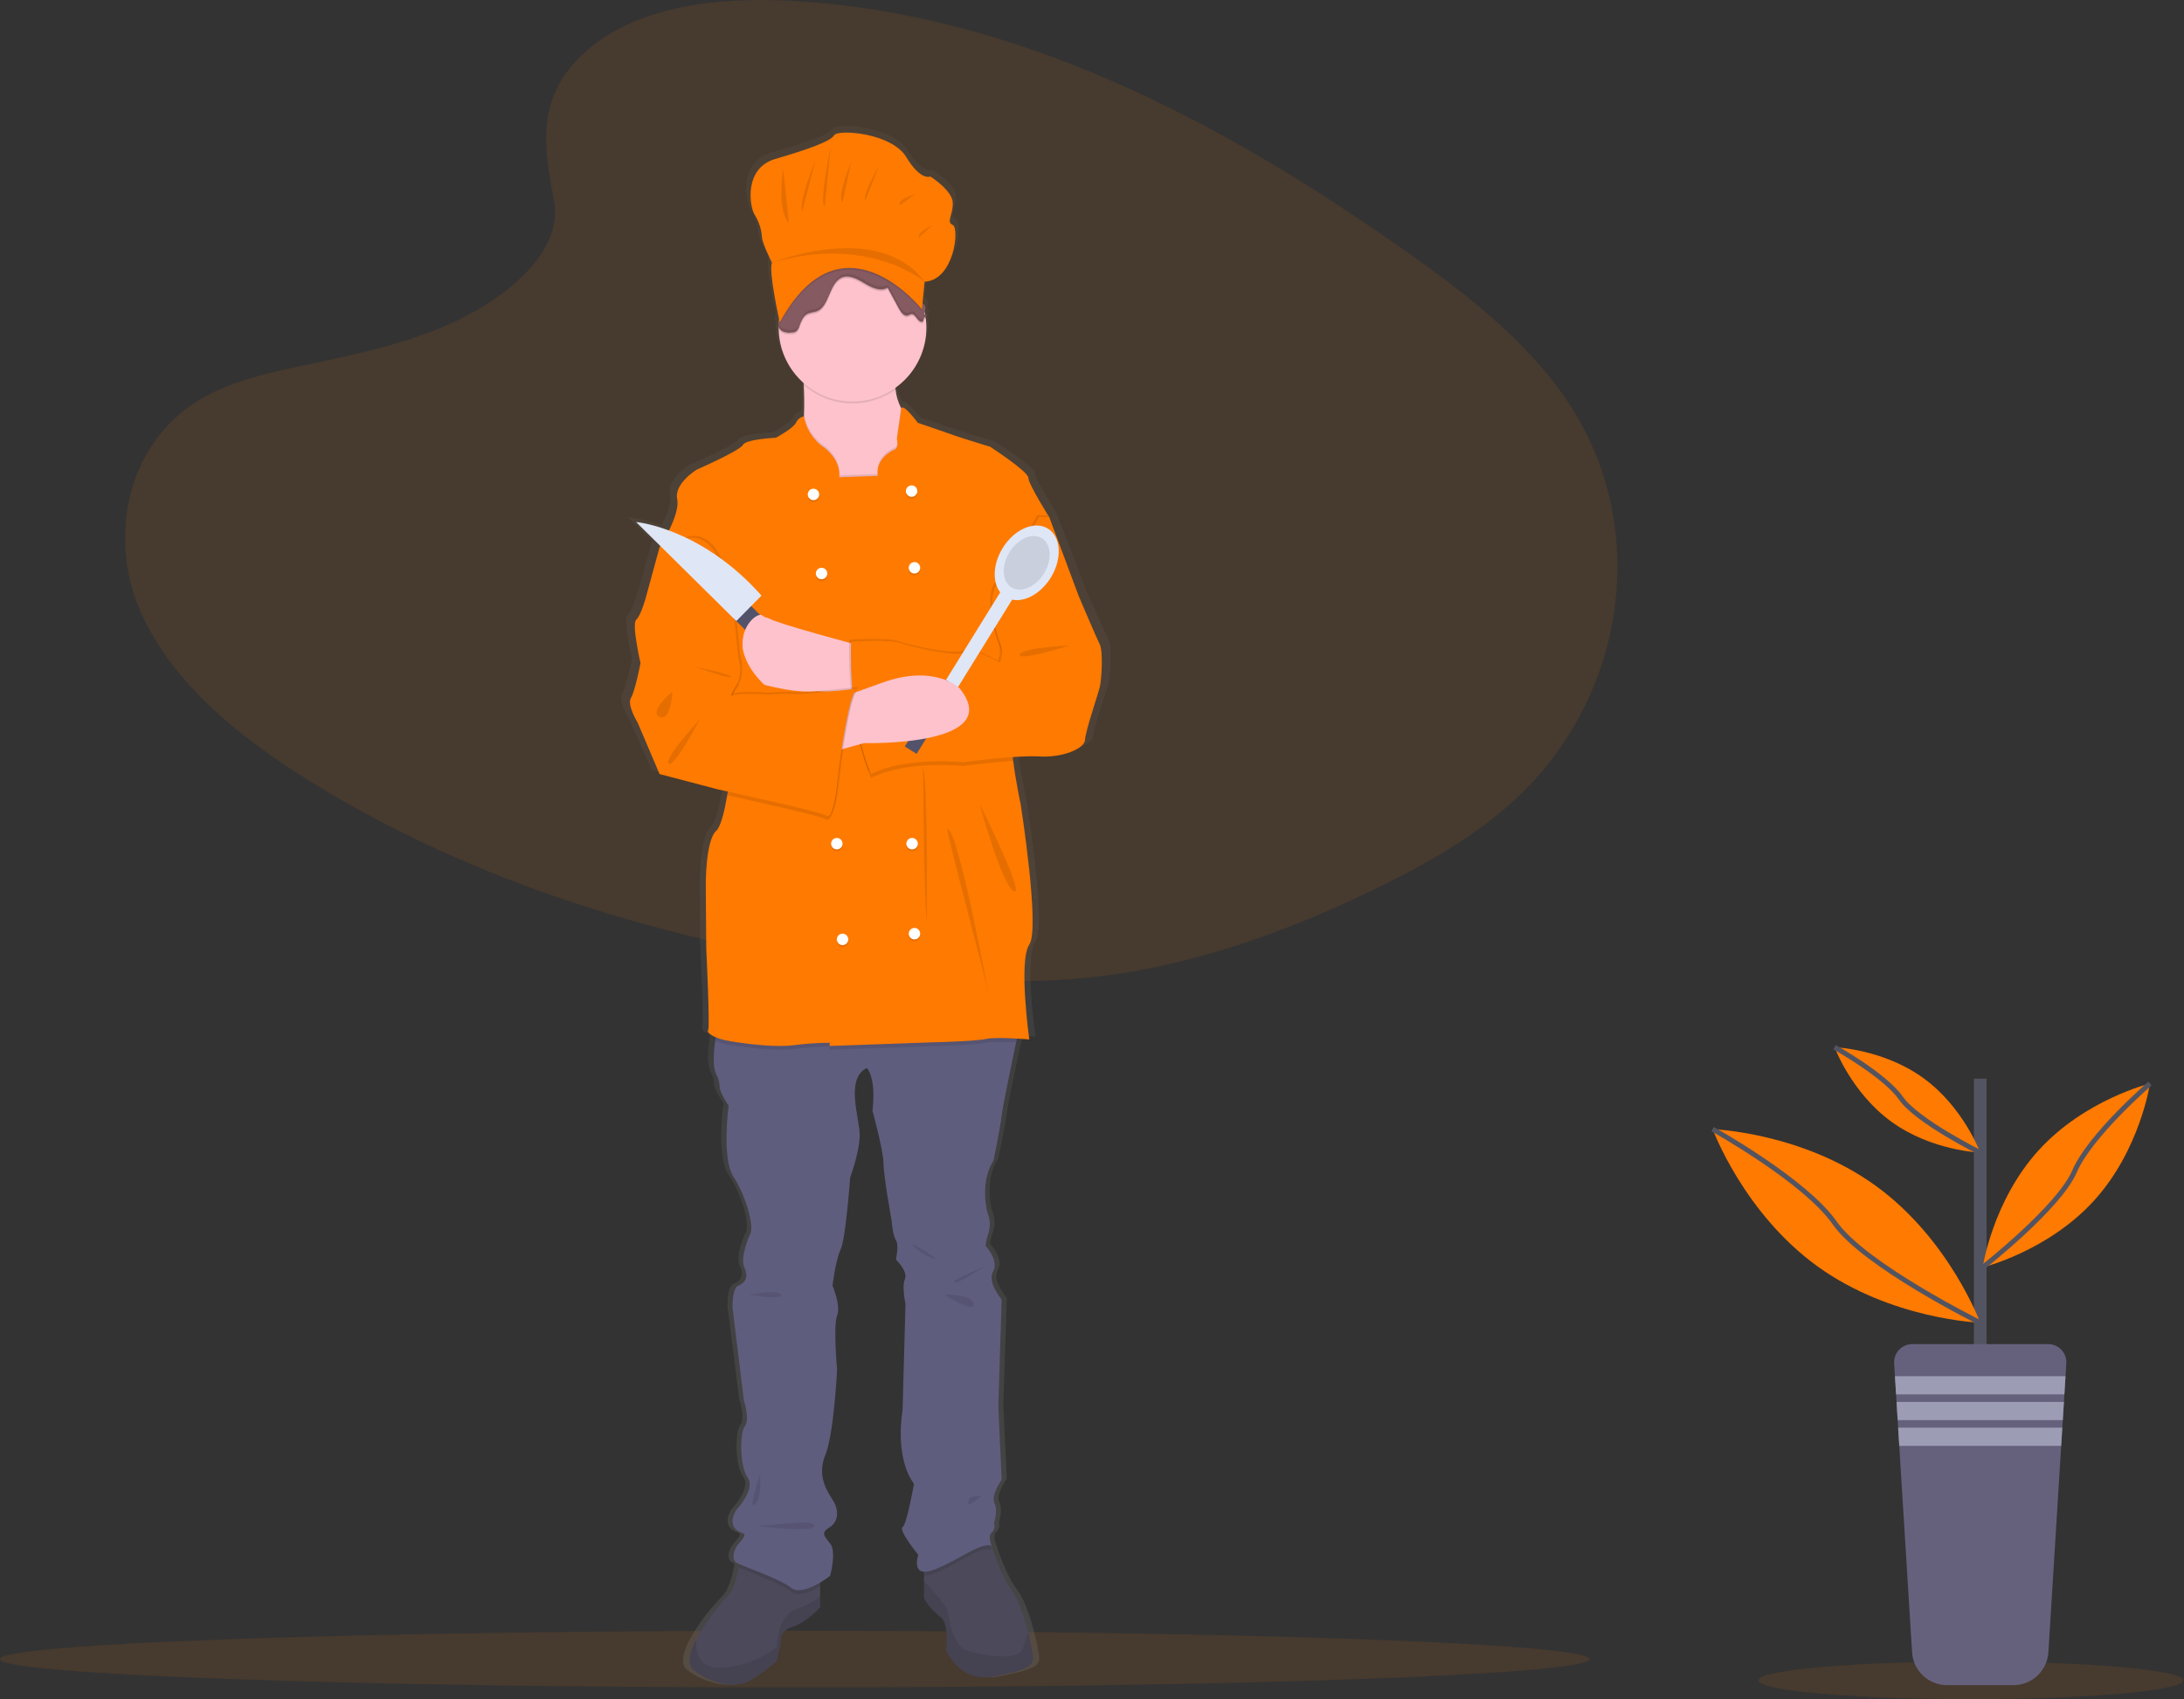 <svg width="1113" height="866" viewBox="0 0 1113 866" fill="none" xmlns="http://www.w3.org/2000/svg">
<rect x="0" y="0" width="1113" height="866" fill="#333333" stroke="none"/>
<g clip-path="url(#clip0_15_296)">
<path opacity="0.1" d="M405.042 860.017C628.74 860.017 810.084 853.554 810.084 845.581C810.084 837.608 628.74 831.145 405.042 831.145C181.343 831.145 0 837.608 0 845.581C0 853.554 181.343 860.017 405.042 860.017Z" fill="#FF7A00"/>
<path opacity="0.1" d="M298.559 26.208C324.363 3.213 364.868 -1.473 401.737 0.358C517.541 6.112 622.076 62.02 712.499 125.258C745.233 148.151 777.462 172.823 798.71 204.349C841.964 268.526 829.134 357.431 768.987 410.301C748.524 428.289 723.717 442.079 698.249 454.303C652.967 476.038 604.108 493.486 552.714 498.452C516.064 501.993 478.963 499.114 442.527 494.173C340.729 480.367 240.807 449.84 157.058 397.609C120.326 374.701 85.704 346.221 70.563 309.162C55.423 272.103 65.112 225.141 102.62 203.206C118.132 194.133 136.68 190.036 154.838 186.189C181.567 180.525 208.724 174.943 232.844 163.429C257.757 151.538 287.257 128.542 282.324 102.221C277.031 73.979 272.785 49.176 298.559 26.208Z" fill="#FF7A00"/>
<path opacity="0.1" d="M1004.37 866C1064.2 866 1112.7 861.709 1112.7 856.416C1112.7 851.122 1064.2 846.831 1004.37 846.831C944.547 846.831 896.047 851.122 896.047 856.416C896.047 861.709 944.547 866 1004.37 866Z" fill="#FF7A00"/>
<path d="M564.982 326.151C563.218 322.737 553.895 301.521 553.895 301.521L538.272 261.039C538.272 261.039 527.185 243.969 527.185 240.799C527.185 237.628 507.026 224.947 507.026 224.947C507.026 224.947 490.647 220.07 489.387 219.582C488.127 219.094 468.725 212.676 468.725 212.676C468.725 212.676 461.084 202.629 459.996 205.253L459.995 205.259C459.955 205.193 459.914 205.136 459.875 205.067C458.314 202.151 457.325 198.962 456.962 195.674C456.921 195.382 456.885 195.073 456.848 194.769C461.88 191.358 466.005 186.771 468.865 181.406C471.725 176.042 473.234 170.06 473.26 163.981C473.257 162.38 473.149 160.782 472.938 159.195C473.076 159.109 473.221 159.033 473.371 158.967C473.685 158.831 473.605 158.72 473.375 158.605C473.454 158.563 473.533 158.519 473.612 158.485C474.029 158.304 473.751 158.167 473.347 158.004L473.371 157.992C473.94 157.745 473.221 157.581 472.643 157.32C472.612 157.151 472.583 156.982 472.55 156.814C472.678 156.493 472.756 156.154 472.781 155.809C472.833 155.834 472.879 155.862 472.933 155.886C473.074 155.257 473.07 154.605 472.923 153.978C472.887 154.105 472.843 154.231 472.792 154.353C472.828 153.784 472.711 153.217 472.453 152.709C472.195 152.201 471.805 151.772 471.325 151.466C471.296 151.441 471.264 151.414 471.235 151.388L472.304 140.448C488.061 139.703 490.825 112.895 487.232 111.405C483.638 109.916 487.232 106.689 487.232 100.235C487.232 93.781 475.344 86.583 475.344 86.583C475.344 86.583 470.368 89.065 462.628 76.654C454.888 64.243 426.414 62.257 424.479 65.484C422.543 68.71 409.827 72.93 393.24 77.647C376.654 82.363 379.694 101.973 382.459 106.193C384.736 109.681 386.07 113.701 386.329 117.859C386.329 120.341 391.582 130.767 391.582 130.767C389.925 134.379 394.141 154.17 395.389 159.795C395.37 159.967 395.349 160.14 395.332 160.313C395.321 160.33 395.307 160.345 395.297 160.362C395.237 160.453 395.184 160.547 395.136 160.645C394.868 161.228 394.779 161.877 394.881 162.511C394.79 163.203 394.886 163.907 395.161 164.549C395.255 169.849 396.482 175.066 398.757 179.853C401.032 184.64 404.303 188.885 408.353 192.305C408.372 192.643 408.392 192.984 408.41 193.333C408.642 197.927 408.773 203.36 408.531 208.56C408.519 208.826 408.499 209.086 408.484 209.351C407.57 209.536 406.712 209.933 405.979 210.511C405.247 211.088 404.66 211.83 404.268 212.676C402.705 215.68 393.634 220.314 393.634 220.314C393.634 220.314 377.759 221.045 376.247 223.972C374.735 226.898 351.805 236.653 351.805 236.653C351.805 236.653 339.71 243.725 341.473 251.773C342.395 255.978 339.808 262.51 337.127 267.793C331.52 265.666 325.681 264.211 319.732 263.455L332.578 275.745C332.309 276.165 332.15 276.403 332.15 276.403L324.843 302.253C324.843 302.253 322.323 311.276 319.803 313.47C317.283 315.665 322.071 335.662 322.071 335.662C322.071 335.662 319.299 349.806 317.031 353.464C314.763 357.122 320.559 366.145 320.559 366.145L332.15 392.483L362.892 400.286C362.892 400.286 364.941 400.72 368.251 401.429C368.147 402.058 368.04 402.685 367.932 403.31C366.45 411.699 364.505 419.415 362.136 421.503C356.34 426.624 356.592 449.547 356.592 449.547L356.844 481.981C356.844 481.981 358.86 521.975 357.852 523.438C357.216 524.362 358.493 525.868 361.861 527.221C361.765 527.823 361.671 528.434 361.582 529.057C360.634 535.69 360.211 543.26 362.388 546.605C363.333 548.415 363.851 550.417 363.9 552.458C363.9 555.629 368.688 562.213 368.688 562.213C368.688 562.213 364.908 589.282 371.207 598.549C377.507 607.815 382.799 624.642 379.775 628.544C379.775 628.544 374.483 640.006 377.003 645.127C379.523 650.248 377.003 653.174 373.727 654.394C370.451 655.613 370.734 665.612 370.734 665.612L376.751 713.165C376.751 713.165 380.027 722.92 377.255 726.334C374.483 729.748 374.483 746.819 378.767 752.671C383.051 758.524 372.719 769.254 372.719 769.254C372.719 769.254 366.42 778.277 376.499 781.204C376.499 781.204 378.515 781.691 374.735 785.593C370.955 789.495 370.199 794.372 372.719 796.079C373.242 796.393 373.788 796.664 374.354 796.891C374.26 797.469 374.159 798.068 374.04 798.703C373.072 803.795 371.248 810.428 367.932 813.638C361.505 820.223 355.958 827.613 351.432 835.625C347.975 842.18 346.463 848.315 350.293 851.193C359.364 858.021 370.955 860.216 377.759 857.533C384.562 854.851 394.138 846.56 394.138 846.56L396.406 837.049C396.406 837.049 394.894 831.196 402.453 829.001C410.013 826.806 417.068 819.003 417.068 819.003V806.361C418.898 805.315 420.665 804.162 422.36 802.908C422.36 802.908 425.888 790.471 422.36 786.325C418.832 782.179 417.572 780.716 422.108 778.034C426.643 775.351 427.258 769.498 423.932 764.377C420.596 759.256 415.304 751.696 419.84 740.966C424.376 730.236 426.039 697.314 426.039 697.314C426.039 697.314 423.922 674.879 426.039 669.758C428.155 664.636 423.62 654.394 423.62 654.394C423.62 654.394 425.132 641.713 427.903 635.86C430.675 630.007 432.943 599.037 432.943 599.037C432.943 599.037 437.983 585.868 437.983 577.333C437.983 568.797 430.171 548.313 441.762 542.948C441.762 542.948 446.802 547.337 444.786 564.895C444.786 564.895 450.582 585.38 450.582 591.721C450.582 598.061 454.865 620.984 454.865 620.984C454.865 620.984 455.37 628.3 457.133 630.983C458.897 633.666 457.133 640.981 457.133 640.981C457.133 640.981 463.685 647.078 461.921 650.98C460.157 654.882 462.223 663.68 462.223 663.68L460.661 718.287C460.661 718.287 456.125 741.698 466.709 755.842C466.709 755.842 462.929 776.57 460.661 778.034C458.393 779.497 468.977 792.178 468.977 792.178C468.977 792.178 466.043 800.393 472 800.796V814.37C474.069 818.024 476.906 821.186 480.316 823.636C485.859 827.538 483.591 840.951 483.591 840.951C483.591 840.951 490.647 858.021 509.294 854.363C527.94 850.706 530.46 848.998 529.452 842.902C529.089 840.678 528.283 836.708 527.124 832.201C525.118 824.368 522.044 814.916 518.365 810.253C512.57 802.908 507.782 787.544 507.782 787.544C507.782 787.544 505.514 782.423 507.782 780.716C510.05 779.009 509.042 775.839 509.042 775.839C509.042 775.839 511.249 769.498 509.263 765.597C507.278 761.695 513.073 753.647 513.073 753.647L511.31 716.092L513.073 661.466C513.073 661.466 505.262 652.443 508.538 647.078C511.814 641.713 504.758 634.153 504.758 634.153C504.758 634.153 504.002 633.909 506.018 627.813C507.224 624.22 507.045 620.306 505.514 616.839C505.514 616.839 501.23 601.719 508.79 590.258C508.79 590.258 512.066 575.138 513.073 567.334C513.769 561.911 518.123 541.65 520.714 529.798C520.86 529.129 521 528.487 521.135 527.875C524.866 528.079 527.688 528.316 527.688 528.316C527.688 528.316 521.893 488.078 527.688 479.787C533.484 471.495 523.153 408.09 523.153 408.09C523.153 408.09 520.683 397.009 519.161 385.703C519.074 385.059 518.995 384.416 518.915 383.772C523.594 383.398 528.29 383.294 532.98 383.46C545.075 384.192 556.918 379.558 557.17 374.925C557.422 370.291 563.974 352.001 564.982 347.856C565.99 343.71 566.746 329.565 564.982 326.151Z" fill="url(#paint0_linear_15_296)"/>
<path d="M417.95 796.595V819.176C417.95 819.176 411.152 826.945 403.868 829.13C396.584 831.316 398.041 837.143 398.041 837.143L395.855 846.612C395.855 846.612 386.629 854.867 380.073 857.538C373.518 860.209 362.349 858.024 353.608 851.225C349.917 848.36 351.374 842.252 354.705 835.725C359.045 827.777 364.389 820.42 370.604 813.834C373.799 810.639 375.557 804.034 376.49 798.965C377.179 795.167 377.402 792.225 377.402 792.225L417.95 796.595Z" fill="#4C495A"/>
<path opacity="0.1" d="M417.95 813.446V819.176C417.95 819.176 411.152 826.945 403.868 829.131C396.584 831.316 398.041 837.143 398.041 837.143L395.855 846.612C395.855 846.612 386.629 854.868 380.073 857.538C373.518 860.209 362.349 858.024 353.608 851.226C349.917 848.361 351.374 842.252 354.705 835.725C354.55 842.582 356.58 850.283 366.476 850.012C377.158 849.673 387.451 845.93 395.855 839.328C395.855 839.328 395.613 823.303 406.781 819.661C410.864 818.314 414.653 816.205 417.95 813.446Z" fill="black"/>
<path d="M506.816 854.382C488.848 858.024 482.05 841.028 482.05 841.028C482.05 841.028 484.235 827.673 478.893 823.789C475.59 821.325 472.857 818.178 470.881 814.562V792.224L492.733 776.685L504.562 787.155L505.359 787.854C505.359 787.854 509.972 803.151 515.556 810.464C519.101 815.106 522.063 824.517 523.996 832.316C525.113 836.803 525.89 840.756 526.24 842.97C527.211 849.04 524.783 850.74 506.816 854.382Z" fill="#4C495A"/>
<path opacity="0.1" d="M506.816 854.382C488.848 858.024 482.05 841.028 482.05 841.028C482.05 841.028 484.235 827.673 478.893 823.789C475.59 821.325 472.857 818.178 470.881 814.562V805.909C474.348 809.57 480.884 816.66 482.293 819.661C484.235 823.789 484.478 838.842 493.461 841.513C502.445 844.184 519.927 846.612 521.384 839.814C521.989 837.23 522.865 834.717 523.996 832.316C525.113 836.803 525.89 840.756 526.24 842.97C527.211 849.04 524.783 850.74 506.816 854.382Z" fill="black"/>
<path opacity="0.1" d="M377.402 792.225L417.95 796.595V808.531C413.376 811.241 406.82 814.116 403.139 811.163C397.7 806.812 381.53 801.286 376.489 798.965C377.179 795.167 377.402 792.225 377.402 792.225Z" fill="black"/>
<path opacity="0.1" d="M505.359 789.796C499.774 787.854 489.819 796.352 476.708 801.694C474.886 802.552 472.896 802.997 470.881 802.995V792.224L492.733 776.685L504.562 787.155C504.745 788.058 505.011 788.943 505.359 789.796Z" fill="black"/>
<path d="M519.684 522.472C519.684 522.472 518.916 526.046 517.819 531.232C515.323 543.032 511.127 563.204 510.457 568.604C509.486 576.374 506.33 591.427 506.33 591.427C499.046 602.839 503.173 617.893 503.173 617.893C504.649 621.357 504.822 625.238 503.659 628.819C501.716 634.889 502.445 635.132 502.445 635.132C502.445 635.132 509.243 642.659 506.087 648C502.93 653.342 510.457 662.325 510.457 662.325L508.758 716.713L510.457 754.105C510.457 754.105 504.873 762.117 506.786 766.002C508.699 769.887 506.572 776.2 506.572 776.2C506.572 776.2 507.544 779.356 505.358 781.056C503.173 782.755 505.358 787.854 505.358 787.854C499.774 785.912 489.819 794.41 476.708 799.751C463.596 805.093 467.967 792.467 467.967 792.467C467.967 792.467 457.769 779.842 459.954 778.385C462.14 776.928 465.782 756.29 465.782 756.29C455.584 742.207 459.954 718.898 459.954 718.898L461.46 664.53C461.46 664.53 459.469 655.77 461.168 651.885C462.868 648 456.555 641.93 456.555 641.93C456.555 641.93 458.255 634.646 456.555 631.975C454.856 629.304 454.37 622.02 454.37 622.02C454.37 622.02 450.242 599.197 450.242 592.884C450.242 586.571 444.658 566.176 444.658 566.176C446.6 548.694 441.744 544.324 441.744 544.324C430.575 549.665 438.102 570.061 438.102 578.559C438.102 587.057 433.246 600.168 433.246 600.168C433.246 600.168 431.061 631.004 428.39 636.831C425.719 642.659 424.262 655.284 424.262 655.284C424.262 655.284 428.633 665.482 426.593 670.581C424.554 675.68 426.593 698.017 426.593 698.017C426.593 698.017 424.991 730.796 420.62 741.479C416.25 752.162 421.349 759.689 424.564 764.788C427.769 769.887 427.176 775.714 422.806 778.385C418.435 781.056 419.649 782.513 423.048 786.64C426.448 790.768 423.048 803.151 423.048 803.151C423.048 803.151 409.209 814.077 403.139 809.221C397.069 804.365 377.644 798.052 375.216 796.352C372.788 794.653 373.517 789.797 377.159 785.912C380.801 782.027 378.858 781.541 378.858 781.541C369.146 778.628 375.216 769.644 375.216 769.644C375.216 769.644 385.171 758.961 381.044 753.133C376.916 747.306 376.916 730.31 379.587 726.911C382.258 723.512 379.101 713.799 379.101 713.799L373.303 666.453C373.303 666.453 373.031 656.498 376.188 655.284C379.344 654.07 381.772 651.157 379.344 646.058C376.916 640.959 382.015 629.547 382.015 629.547C384.929 625.662 379.83 608.909 373.76 599.683C367.69 590.456 371.332 563.505 371.332 563.505C371.332 563.505 366.718 556.949 366.718 553.793C366.673 551.766 366.175 549.775 365.262 547.966C363.164 544.635 363.572 537.098 364.485 530.494C365.368 524.103 366.718 518.587 366.718 518.587L519.684 522.472Z" fill="#5F5D7E"/>
<path d="M472.095 247.377L424.263 258.546C424.263 258.546 400.712 238.636 406.539 227.953C408.54 224.281 409.423 218.017 409.724 211.394C409.957 206.217 409.831 200.807 409.608 196.233C409.268 189.619 408.724 184.734 408.724 184.734C408.724 184.734 457.77 157.054 456.07 184.734C455.725 189.343 455.832 193.975 456.391 198.564C456.738 201.829 457.69 205 459.198 207.917C461.82 212.588 465.054 212.656 465.054 212.656L472.095 247.377Z" fill="#FDC2CC"/>
<path opacity="0.1" d="M456.391 198.564C449.478 203.522 441.089 205.992 432.592 205.568C424.096 205.145 415.993 201.854 409.608 196.233C409.268 189.619 408.724 184.734 408.724 184.734C408.724 184.734 457.77 157.054 456.071 184.734C455.725 189.343 455.832 193.975 456.391 198.564Z" fill="black"/>
<path d="M434.46 204.644C455.245 204.644 472.095 187.794 472.095 167.01C472.095 146.225 455.245 129.375 434.46 129.375C413.676 129.375 396.826 146.225 396.826 167.01C396.826 187.794 413.676 204.644 434.46 204.644Z" fill="#FDC2CC"/>
<path opacity="0.1" d="M472.095 247.377L424.263 258.546C424.263 258.546 400.712 238.636 406.539 227.953C408.54 224.281 409.423 218.017 409.724 211.393C410.78 217.153 413.872 222.341 418.436 226.01C429.362 233.294 427.663 242.278 427.663 242.278L447.33 241.549C446.116 233.537 453.4 229.167 455.828 228.195C458.256 227.224 457.042 222.854 457.042 222.854L459.198 207.917C461.82 212.588 465.054 212.656 465.054 212.656L472.095 247.377Z" fill="black"/>
<path opacity="0.1" d="M519.684 522.472C519.684 522.472 518.917 526.046 517.82 531.232C512.536 530.95 505.553 530.746 502.446 531.455C497.104 532.669 475.737 533.155 475.737 533.155L422.806 535.029V533.398C416.718 533.447 410.637 533.852 404.596 534.612C395.613 535.826 381.53 534.126 372.546 532.669C369.781 532.273 367.074 531.542 364.485 530.494C365.369 524.103 366.719 518.587 366.719 518.587L519.684 522.472Z" fill="black"/>
<path d="M515.557 368.292C514.789 372.828 515.353 380.345 516.324 387.765C517.79 399.021 520.17 410.054 520.17 410.054C520.17 410.054 530.125 473.183 524.54 481.438C518.956 489.693 524.54 529.756 524.54 529.756C524.54 529.756 507.787 528.299 502.445 529.513C497.104 530.727 475.737 531.213 475.737 531.213L422.806 533.087V531.455C416.718 531.504 410.637 531.91 404.596 532.669C395.612 533.883 381.53 532.184 372.546 530.727C363.563 529.27 359.921 526.357 360.892 524.9C361.863 523.443 359.921 483.623 359.921 483.623L359.678 451.331C359.678 451.331 359.435 428.507 365.019 423.409C367.302 421.33 369.176 413.648 370.604 405.295C372.653 393.204 373.76 379.704 373.76 379.704L336.854 280.884L336.126 278.941C336.126 278.941 346.809 262.431 345.11 254.418C343.41 246.406 355.065 239.365 355.065 239.365C355.065 239.365 377.159 229.653 378.616 226.739C380.073 223.825 395.37 223.097 395.37 223.097C395.37 223.097 404.111 218.484 405.616 215.492C405.982 214.657 406.543 213.92 407.25 213.345C407.958 212.769 408.793 212.37 409.685 212.181C410.714 218.011 413.823 223.27 418.436 226.982C429.362 234.266 427.662 243.249 427.662 243.249L447.329 242.521C446.115 234.509 453.399 230.138 455.827 229.167C458.255 228.196 457.041 223.825 457.041 223.825L459.314 208.101C460.363 205.489 467.725 215.492 467.725 215.492C467.725 215.492 486.42 221.883 487.634 222.368C488.848 222.854 504.631 227.71 504.631 227.71C504.631 227.71 524.055 240.336 524.055 243.492C524.055 246.649 534.738 263.645 534.738 263.645C534.738 263.645 534.612 264.325 534.379 265.568C531.912 278.951 517.334 357.852 515.557 368.292Z" fill="#FF7A00"/>
<path d="M437.86 328.958C437.86 328.958 395.856 317.789 391.728 315.119C387.6 312.448 363.32 327.987 392.942 349.111C392.942 349.111 429.164 356.638 438.854 349.111C448.544 341.584 437.86 328.958 437.86 328.958Z" fill="#FDC2CC"/>
<path opacity="0.1" d="M528.668 262.431L533.766 262.673L548.82 302.979C548.82 302.979 557.804 324.102 559.503 327.502C561.203 330.901 560.475 344.983 559.503 349.111C558.532 353.239 552.219 371.449 551.977 376.062C551.734 380.675 540.322 385.288 528.668 384.56C517.013 383.832 489.819 387.474 489.819 387.474C489.819 387.474 460.777 384.438 442.959 393.544C442.959 393.544 431.547 369.992 432.761 326.045C432.761 326.045 452.913 324.831 458.012 326.773C463.111 328.716 487.877 334.3 491.033 331.386C494.19 328.473 508.515 336.728 508.515 336.728C509.244 335.127 509.621 333.388 509.621 331.629C509.621 329.87 509.244 328.131 508.515 326.53C506.087 320.703 501.959 302.493 507.301 296.666C512.643 290.838 528.668 262.431 528.668 262.431Z" fill="black"/>
<path opacity="0.1" d="M516.324 387.765C504.271 388.581 490.791 390.388 490.791 390.388C490.791 390.388 461.751 387.348 443.93 396.458C443.93 396.458 432.518 372.906 433.732 328.959C433.732 328.959 453.885 327.745 458.983 329.687C464.082 331.629 488.848 337.214 492.004 334.3C495.161 331.387 509.486 339.642 509.486 339.642C510.215 338.041 510.592 336.302 510.592 334.543C510.592 332.784 510.215 331.045 509.486 329.444C507.058 323.617 502.93 305.407 508.272 299.58C513.614 293.752 529.639 265.344 529.639 265.344L534.378 265.568C531.911 278.951 517.334 357.852 515.556 368.293C514.789 372.828 515.352 380.345 516.324 387.765Z" fill="black"/>
<path d="M529.639 263.402L534.738 263.645L549.791 303.95C549.791 303.95 558.775 325.074 560.475 328.473C562.174 331.872 561.446 345.955 560.475 350.082C559.503 354.21 553.191 372.42 552.948 377.033C552.705 381.647 541.293 386.26 529.639 385.531C517.984 384.803 490.791 388.445 490.791 388.445C490.791 388.445 461.748 385.41 443.93 394.515C443.93 394.515 432.518 370.963 433.732 327.016C433.732 327.016 453.885 325.802 458.983 327.745C464.082 329.687 488.848 335.271 492.004 332.358C495.161 329.444 509.486 337.7 509.486 337.7C510.215 336.098 510.592 334.36 510.592 332.601C510.592 330.842 510.215 329.103 509.486 327.502C507.058 321.675 502.93 303.464 508.272 297.637C513.614 291.81 529.639 263.402 529.639 263.402Z" fill="#FF7A00"/>
<path d="M478.342 352.586L484.4 356.337L518.162 301.812L512.103 298.06L478.342 352.586Z" fill="#DFE6F5"/>
<path d="M535.474 294.427C541.44 284.791 540.798 273.587 534.039 269.402C527.28 265.217 516.964 269.636 510.998 279.272C505.031 288.909 505.673 300.113 512.432 304.298C519.191 308.483 529.507 304.064 535.474 294.427Z" fill="#DFE6F5"/>
<path opacity="0.1" d="M532.02 292.289C536.303 285.372 535.842 277.329 530.991 274.325C526.139 271.321 518.735 274.494 514.452 281.411C510.169 288.328 510.63 296.37 515.481 299.374C520.333 302.378 527.738 299.206 532.02 292.289Z" fill="black"/>
<path d="M461.086 380.455L467.145 384.206L488.152 350.279L482.093 346.528L461.086 380.455Z" fill="#53526B"/>
<path d="M425.477 382.861L440.288 378.733C440.288 378.733 513.371 380.675 488.848 350.568C488.848 350.568 475.98 338.185 449.029 348.14C422.078 358.095 414.551 359.309 414.551 359.309L425.477 382.861Z" fill="#FDC2CC"/>
<path opacity="0.1" d="M414.551 255.875C416.16 255.875 417.465 254.571 417.465 252.961C417.465 251.352 416.16 250.048 414.551 250.048C412.942 250.048 411.638 251.352 411.638 252.961C411.638 254.571 412.942 255.875 414.551 255.875Z" fill="black"/>
<path opacity="0.1" d="M464.568 254.175C466.178 254.175 467.482 252.871 467.482 251.262C467.482 249.653 466.178 248.348 464.568 248.348C462.959 248.348 461.655 249.653 461.655 251.262C461.655 252.871 462.959 254.175 464.568 254.175Z" fill="black"/>
<path d="M414.551 254.904C416.16 254.904 417.465 253.599 417.465 251.99C417.465 250.381 416.16 249.077 414.551 249.077C412.942 249.077 411.638 250.381 411.638 251.99C411.638 253.599 412.942 254.904 414.551 254.904Z" fill="white"/>
<path opacity="0.1" d="M418.679 296.18C420.288 296.18 421.592 294.876 421.592 293.267C421.592 291.658 420.288 290.353 418.679 290.353C417.07 290.353 415.765 291.658 415.765 293.267C415.765 294.876 417.07 296.18 418.679 296.18Z" fill="black"/>
<path opacity="0.1" d="M466.024 293.267C467.634 293.267 468.938 291.962 468.938 290.353C468.938 288.744 467.634 287.44 466.024 287.44C464.415 287.44 463.111 288.744 463.111 290.353C463.111 291.962 464.415 293.267 466.024 293.267Z" fill="black"/>
<path d="M418.679 295.209C420.288 295.209 421.592 293.905 421.592 292.295C421.592 290.686 420.288 289.382 418.679 289.382C417.07 289.382 415.765 290.686 415.765 292.295C415.765 293.905 417.07 295.209 418.679 295.209Z" fill="white"/>
<path opacity="0.1" d="M464.81 433.866C466.419 433.866 467.724 432.561 467.724 430.952C467.724 429.343 466.419 428.038 464.81 428.038C463.201 428.038 461.896 429.343 461.896 430.952C461.896 432.561 463.201 433.866 464.81 433.866Z" fill="black"/>
<path opacity="0.1" d="M426.465 433.866C428.074 433.866 429.379 432.561 429.379 430.952C429.379 429.343 428.074 428.038 426.465 428.038C424.856 428.038 423.551 429.343 423.551 430.952C423.551 432.561 424.856 433.866 426.465 433.866Z" fill="black"/>
<path d="M464.81 432.894C466.419 432.894 467.724 431.59 467.724 429.981C467.724 428.371 466.419 427.067 464.81 427.067C463.201 427.067 461.896 428.371 461.896 429.981C461.896 431.59 463.201 432.894 464.81 432.894Z" fill="white"/>
<path opacity="0.1" d="M429.379 482.652C430.988 482.652 432.293 481.348 432.293 479.739C432.293 478.13 430.988 476.825 429.379 476.825C427.77 476.825 426.465 478.13 426.465 479.739C426.465 481.348 427.77 482.652 429.379 482.652Z" fill="black"/>
<path opacity="0.1" d="M466.024 479.739C467.634 479.739 468.938 478.434 468.938 476.825C468.938 475.216 467.634 473.911 466.024 473.911C464.415 473.911 463.111 475.216 463.111 476.825C463.111 478.434 464.415 479.739 466.024 479.739Z" fill="black"/>
<path d="M429.379 481.681C430.988 481.681 432.293 480.377 432.293 478.767C432.293 477.158 430.988 475.854 429.379 475.854C427.77 475.854 426.465 477.158 426.465 478.767C426.465 480.377 427.77 481.681 429.379 481.681Z" fill="white"/>
<path d="M426.465 432.894C428.074 432.894 429.379 431.59 429.379 429.981C429.379 428.371 428.074 427.067 426.465 427.067C424.856 427.067 423.551 428.371 423.551 429.981C423.551 431.59 424.856 432.894 426.465 432.894Z" fill="white"/>
<path d="M466.024 478.767C467.634 478.767 468.938 477.463 468.938 475.854C468.938 474.244 467.634 472.94 466.024 472.94C464.415 472.94 463.111 474.244 463.111 475.854C463.111 477.463 464.415 478.767 466.024 478.767Z" fill="white"/>
<path d="M464.568 253.204C466.178 253.204 467.482 251.9 467.482 250.291C467.482 248.681 466.178 247.377 464.568 247.377C462.959 247.377 461.655 248.681 461.655 250.291C461.655 251.9 462.959 253.204 464.568 253.204Z" fill="white"/>
<path d="M466.024 292.296C467.634 292.296 468.938 290.991 468.938 289.382C468.938 287.773 467.634 286.468 466.024 286.468C464.415 286.468 463.111 287.773 463.111 289.382C463.111 290.991 464.415 292.296 466.024 292.296Z" fill="white"/>
<path opacity="0.1" d="M470.395 391.601C470.395 391.601 470.881 458.129 472.337 470.026C472.337 470.026 472.866 394.737 470.395 391.601Z" fill="black"/>
<path opacity="0.1" d="M482.778 422.437C481.777 422.437 502.688 500.377 503.659 505.961C504.631 511.546 488.606 422.437 482.778 422.437Z" fill="black"/>
<path opacity="0.1" d="M499.289 409.811C499.289 410.54 510.943 452.059 516.77 454.244C522.598 456.429 499.289 409.811 499.289 409.811Z" fill="black"/>
<path opacity="0.1" d="M545.178 328.958C545.178 328.958 520.412 330.062 519.684 333.638C518.955 337.214 545.178 328.958 545.178 328.958Z" fill="black"/>
<path opacity="0.1" d="M501.474 645.572C501.474 645.572 483.75 653.099 486.421 653.585C489.091 654.07 501.474 645.572 501.474 645.572Z" fill="black"/>
<path opacity="0.1" d="M464.812 634.404C464.121 632.85 476.709 640.716 476.709 641.688C476.709 642.659 465.783 636.589 464.812 634.404Z" fill="black"/>
<path opacity="0.1" d="M481.322 659.898C481.322 659.898 495.162 659.199 496.133 664.526C497.104 669.853 481.322 659.898 481.322 659.898Z" fill="black"/>
<path opacity="0.1" d="M381.773 659.867C381.773 659.867 396.827 656.924 398.041 659.867C399.255 662.811 381.773 659.867 381.773 659.867Z" fill="black"/>
<path opacity="0.1" d="M387.357 751.434C387.357 751.434 388.344 763.817 384.694 766.73C381.044 769.644 387.357 751.434 387.357 751.434Z" fill="black"/>
<path opacity="0.1" d="M385.519 777.657C390.271 778.142 415.279 773.772 415.037 777.657C414.794 781.541 385.519 777.657 385.519 777.657Z" fill="black"/>
<path opacity="0.1" d="M500.26 762.603C500.26 762.603 491.731 761.292 493.811 767.046L500.26 762.603Z" fill="black"/>
<path opacity="0.1" d="M341.71 277.97H337.097L330.056 303.707C330.056 303.707 327.628 312.691 325.2 314.876C322.772 317.061 327.385 336.971 327.385 336.971C327.385 336.971 324.714 351.053 322.529 354.695C320.344 358.338 325.928 367.321 325.928 367.321L337.097 393.544L366.719 401.313C366.719 401.313 418.921 412.725 421.349 414.425C423.777 416.124 425.963 413.696 427.662 397.914C429.362 382.132 433.975 351.539 437.617 350.082C437.617 350.082 408.481 353.239 406.053 352.753C403.625 352.268 391.97 352.996 391.97 352.996C391.97 352.996 376.674 352.025 374.246 353.482C371.818 354.938 377.402 346.429 377.402 346.429C378.425 342.533 378.425 338.439 377.402 334.543C375.703 327.987 374.731 253.69 341.71 277.97Z" fill="black"/>
<path opacity="0.1" d="M436.647 352.996C433.005 354.453 428.391 385.046 426.692 400.828C424.992 416.61 422.807 419.038 420.379 417.338C418.407 415.959 383.609 408.17 370.604 405.295C372.654 393.204 373.761 379.704 373.761 379.704L336.855 280.884H340.74C373.761 256.603 374.732 330.901 376.432 337.456C377.454 341.353 377.454 345.447 376.432 349.344C376.432 349.344 370.847 357.852 373.275 356.395C375.703 354.938 391 355.909 391 355.909C391 355.909 402.654 355.181 405.082 355.667C407.51 356.152 436.647 352.996 436.647 352.996Z" fill="black"/>
<path d="M340.739 278.941H336.126L329.085 304.678C329.085 304.678 326.657 313.662 324.229 315.847C321.801 318.032 326.414 337.942 326.414 337.942C326.414 337.942 323.743 352.025 321.558 355.667C319.373 359.309 324.957 368.292 324.957 368.292L336.126 394.515L365.748 402.285C365.748 402.285 417.95 413.696 420.378 415.396C422.806 417.096 424.992 414.668 426.691 398.886C428.391 383.103 433.004 352.51 436.646 351.054C436.646 351.054 407.51 354.21 405.082 353.724C402.654 353.239 390.999 353.967 390.999 353.967C390.999 353.967 375.703 352.996 373.275 354.453C370.847 355.91 376.431 347.401 376.431 347.401C377.453 343.504 377.453 339.41 376.431 335.514C374.732 328.958 373.76 254.661 340.739 278.941Z" fill="#FF7A00"/>
<path opacity="0.1" d="M356.521 366.836C356.521 366.836 343.167 392.087 340.739 389.173C338.311 386.26 356.521 366.836 356.521 366.836Z" fill="black"/>
<path opacity="0.1" d="M342.681 352.456C342.681 352.456 330.298 362.708 336.126 365.379C341.953 368.05 342.681 352.456 342.681 352.456Z" fill="black"/>
<path opacity="0.1" d="M354.336 339.885C355.308 340.127 372.304 343.503 372.547 344.972C372.789 346.44 354.336 339.885 354.336 339.885Z" fill="black"/>
<path opacity="0.1" d="M472.202 162.018C471.674 162.203 471.223 162.561 470.922 163.032C470.621 163.504 470.487 164.063 470.541 164.62C469.55 165.494 468.161 164.465 467.355 163.348C466.539 162.241 465.617 160.871 464.383 161.027C463.798 161.214 463.229 161.451 462.684 161.736C460.741 162.357 459.1 160.075 458.012 158.074C456.118 154.568 454.225 151.066 452.331 147.566C448.533 149.771 444.046 147.459 440.278 145.177C436.51 142.894 432.023 140.573 428.216 142.778C422.631 146.002 422.427 156.754 416.639 159.405C414.774 160.26 412.608 160.075 410.879 161.25C409.17 162.416 408.248 164.659 407.48 166.806C407.196 168.027 406.529 169.127 405.577 169.943C404.971 170.259 404.298 170.422 403.615 170.418C401.899 170.71 400.134 170.462 398.565 169.709C397.742 169.192 397.12 168.41 396.802 167.492C396.484 166.574 396.489 165.574 396.816 164.659C396.862 164.562 396.914 164.468 396.972 164.378C397.594 163.625 398.153 162.823 398.642 161.979C399.225 160.434 398.39 158.638 398.574 156.967C398.875 154.112 401.896 152.607 402.411 149.8C402.624 148.702 402.401 147.527 402.605 146.42C402.633 146.275 402.672 146.132 402.721 145.993L400.944 147.216C402.935 144.895 403.935 141.671 405.392 138.854C407.011 135.77 409.238 133.047 411.938 130.848C414.639 128.65 417.758 127.022 421.106 126.063C427.439 124.218 434.13 124.723 440.521 126.287C446.598 127.801 452.419 130.199 457.799 133.406C459.72 134.436 461.428 135.824 462.829 137.494C464.004 139.226 465.003 141.071 465.811 143.001C467.695 146.905 472.843 150.518 468.744 151.062C465.335 151.519 468.443 153.908 470.23 155.52C470.633 155.836 470.981 156.217 471.26 156.647C471.556 157.261 471.692 157.94 471.655 158.622C471.617 159.303 471.408 159.963 471.046 160.541C470.356 161.415 473.153 161.59 472.202 162.018Z" fill="black"/>
<path d="M472.202 161.046C471.674 161.232 471.223 161.589 470.922 162.061C470.621 162.533 470.487 163.092 470.541 163.649C469.55 164.523 468.161 163.494 467.355 162.377C466.54 161.27 465.617 159.9 464.383 160.056C463.798 160.243 463.229 160.48 462.684 160.765C460.741 161.386 459.1 159.104 458.012 157.103C456.118 153.597 454.225 150.094 452.331 146.595C448.533 148.799 444.046 146.488 440.278 144.206C436.51 141.923 432.023 139.602 428.216 141.807C422.631 145.031 422.427 155.782 416.639 158.434C414.774 159.288 412.608 159.104 410.879 160.279C409.17 161.445 408.248 163.688 407.48 165.834C407.196 167.056 406.529 168.155 405.577 168.971C404.971 169.288 404.298 169.451 403.615 169.447C401.899 169.739 400.134 169.491 398.565 168.738C397.742 168.221 397.12 167.439 396.802 166.521C396.484 165.602 396.489 164.603 396.816 163.688C396.862 163.591 396.914 163.497 396.972 163.406C397.594 162.654 398.153 161.852 398.642 161.008C399.225 159.463 398.39 157.667 398.574 155.996C398.875 153.141 401.896 151.635 402.411 148.829C402.624 147.731 402.401 146.556 402.605 145.449C402.633 145.304 402.672 145.161 402.721 145.021L400.944 146.245C402.935 143.924 403.935 140.7 405.392 137.883C407.011 134.799 409.238 132.076 411.938 129.877C414.639 127.679 417.758 126.051 421.106 125.092C427.439 123.247 434.13 123.752 440.521 125.316C446.598 126.83 452.419 129.228 457.799 132.435C459.72 133.465 461.428 134.853 462.829 136.523C464.004 138.255 465.003 140.1 465.811 142.03C467.695 145.934 472.843 149.547 468.744 150.091C465.335 150.548 468.443 152.937 470.23 154.549C470.633 154.865 470.981 155.246 471.26 155.676C471.556 156.29 471.692 156.969 471.655 157.65C471.618 158.331 471.408 158.992 471.046 159.57C470.356 160.444 473.153 160.619 472.202 161.046Z" fill="#865A61"/>
<path opacity="0.1" d="M470.23 154.549L469.842 158.638C469.842 158.638 429.09 106.989 397.39 165.31C397.39 165.31 397.234 164.601 396.972 163.406C397.594 162.654 398.153 161.852 398.643 161.008C399.225 159.463 398.39 157.667 398.575 155.996C398.876 153.141 401.896 151.635 402.411 148.829C402.625 147.731 402.401 146.556 402.605 145.449C402.634 145.304 402.673 145.161 402.722 145.021L400.944 146.245C402.935 143.924 403.936 140.7 405.393 137.883C407.011 134.799 409.238 132.076 411.939 129.877C414.64 127.679 417.759 126.051 421.107 125.092C427.439 123.247 434.131 123.752 440.521 125.316C446.598 126.83 452.419 129.228 457.799 132.435C459.721 133.465 461.428 134.853 462.83 136.523C464.004 138.255 465.003 140.1 465.811 142.03C467.696 145.934 472.843 149.547 468.745 150.091C465.336 150.548 468.443 152.937 470.23 154.549Z" fill="black"/>
<g opacity="0.1">
<path d="M471.235 160.517C471.034 160.743 470.888 161.012 470.808 161.304C470.728 161.595 470.716 161.901 470.773 162.198C469.782 163.072 468.394 162.043 467.588 160.926C466.772 159.819 465.849 158.449 464.616 158.605C464.03 158.792 463.461 159.029 462.916 159.314C460.974 159.935 459.332 157.653 458.244 155.652C456.351 152.146 454.457 148.643 452.563 145.144C448.766 147.349 444.279 145.037 440.51 142.755C436.742 140.472 432.255 138.151 428.448 140.356C422.863 143.58 422.659 154.332 416.871 156.983C415.006 157.838 412.841 157.653 411.112 158.828C409.402 159.994 408.48 162.237 407.713 164.384C407.429 165.605 406.762 166.704 405.809 167.521C405.204 167.837 404.53 168 403.847 167.996C402.131 168.288 400.366 168.04 398.797 167.287C397.856 166.664 397.182 165.712 396.904 164.618C396.711 165.488 396.789 166.396 397.128 167.22C397.466 168.045 398.048 168.746 398.797 169.23C400.366 169.983 402.131 170.23 403.847 169.939C404.53 169.943 405.204 169.779 405.809 169.463C406.762 168.647 407.429 167.548 407.713 166.326C408.48 164.18 409.402 161.936 411.112 160.771C412.841 159.595 415.006 159.78 416.871 158.925C422.659 156.274 422.863 145.523 428.448 142.298C432.255 140.094 436.742 142.415 440.51 144.697C444.279 146.979 448.766 149.291 452.563 147.086C454.457 150.583 456.351 154.085 458.244 157.595C459.332 159.595 460.974 161.878 462.916 161.256C463.461 160.971 464.03 160.734 464.616 160.547C465.849 160.392 466.772 161.761 467.588 162.868C468.394 163.985 469.782 165.015 470.773 164.141C470.719 163.584 470.853 163.025 471.154 162.553C471.455 162.081 471.906 161.724 472.434 161.538C473.191 161.198 471.581 161.017 471.235 160.517Z" fill="black"/>
<path d="M468.059 150.814C468.353 150.696 468.661 150.618 468.976 150.583C470.783 150.343 470.79 149.505 470.075 148.311C469.735 148.494 469.361 148.606 468.976 148.64C467.026 148.901 467.211 149.795 468.059 150.814Z" fill="black"/>
<path d="M471.78 158.95C471.916 158.323 471.912 157.675 471.77 157.05C471.684 157.437 471.516 157.802 471.278 158.119C470.974 158.505 471.348 158.754 471.78 158.95Z" fill="black"/>
<path d="M398.863 156.152C398.842 156.263 398.818 156.373 398.806 156.488C398.767 157.362 398.83 158.239 398.996 159.098C399.11 158.116 399.065 157.12 398.863 156.152Z" fill="black"/>
<path d="M402.806 144.303C402.349 145.169 401.803 145.984 401.176 146.737L402.744 145.658C402.736 145.205 402.757 144.753 402.806 144.303Z" fill="black"/>
</g>
<path d="M397.388 164.339C397.388 164.339 391.527 138.142 393.392 133.94C393.392 133.94 388.331 123.56 388.331 121.089C388.085 116.965 386.803 112.969 384.602 109.473C381.938 105.272 379.008 85.747 394.99 81.052C410.973 76.356 423.226 72.154 425.09 68.942C426.955 65.729 454.392 67.706 461.85 80.063C469.309 92.42 474.103 89.949 474.103 89.949C474.103 89.949 485.557 97.116 485.557 103.542C485.557 109.967 482.094 113.18 485.557 114.663C489.02 116.146 486.356 142.837 471.173 143.579L469.841 157.666C469.841 157.666 429.086 106.013 397.388 164.339Z" fill="#FF7A00"/>
<path opacity="0.1" d="M399.133 86.156C399.133 86.156 395.612 106.795 402.046 113.715L399.133 86.156Z" fill="black"/>
<path opacity="0.1" d="M415.643 81.422C415.643 81.422 406.66 103.517 408.845 107.766L415.643 81.422Z" fill="black"/>
<path opacity="0.1" d="M423.413 74.381C423.413 74.381 417.343 103.153 420.257 105.459L423.413 74.381Z" fill="black"/>
<path opacity="0.1" d="M433.854 82.15C433.854 82.15 426.327 100.603 429.362 103.153L433.854 82.15Z" fill="black"/>
<path opacity="0.1" d="M448.058 84.336C448.058 84.336 439.196 99.389 441.017 102.06L448.058 84.336Z" fill="black"/>
<path opacity="0.1" d="M466.268 99.025C466.268 99.025 456.798 101.574 458.741 104.609L466.268 99.025Z" fill="black"/>
<path opacity="0.1" d="M475.251 114.686C475.251 114.686 466.753 118.813 468.331 120.998L475.251 114.686Z" fill="black"/>
<path opacity="0.1" d="M393.393 133.94C393.393 133.94 447.671 111.893 471.174 143.579C471.174 143.579 442.646 119.324 393.393 133.94Z" fill="black"/>
<path d="M373.777 315.098L381.341 307.447L402.724 328.584L395.161 336.236L375.495 316.797L373.777 315.098Z" fill="#53526B"/>
<path d="M324.16 266.05C324.16 266.05 357.263 268.867 388.072 303.545L375.231 316.535L324.16 266.05Z" fill="#DFE6F5"/>
<path d="M423.45 328.055C423.45 328.055 391.633 316.457 388.507 313.683C385.38 310.91 366.989 327.047 389.426 348.982C389.426 348.982 416.862 356.799 424.202 348.982C431.542 341.166 423.45 328.055 423.45 328.055Z" fill="#FDC2CC"/>
<path d="M1012.39 549.73H1005.92V695.29H1012.39V549.73Z" fill="#535461"/>
<path d="M1053.02 694.848L1052.61 701.404L1052.04 710.655L1051.8 714.515L1051.23 723.777L1050.98 727.637L1050.41 736.888L1043.89 842.133C1043.61 846.661 1041.61 850.912 1038.3 854.019C1035 857.126 1030.63 858.856 1026.1 858.856H992.207C987.671 858.856 983.307 857.126 980.003 854.018C976.699 850.911 974.705 846.66 974.427 842.133L967.893 736.888L967.321 727.637L967.084 723.777L966.502 714.515L966.265 710.655L965.693 701.404L965.284 694.848C965.206 693.59 965.387 692.329 965.815 691.144C966.244 689.958 966.91 688.873 967.774 687.955C968.638 687.036 969.68 686.305 970.837 685.805C971.994 685.305 973.242 685.047 974.502 685.047H1043.81C1045.07 685.047 1046.32 685.305 1047.47 685.805C1048.63 686.306 1049.67 687.038 1050.53 687.956C1051.4 688.874 1052.06 689.959 1052.49 691.145C1052.92 692.33 1053.1 693.591 1053.02 694.848Z" fill="#65617D"/>
<path d="M1052.61 701.404L1052.04 710.655H966.264L965.693 701.404H1052.61Z" fill="#9D9CB5"/>
<path d="M1051.8 714.515L1051.23 723.778H967.084L966.501 714.515H1051.8Z" fill="#9D9CB5"/>
<path d="M1050.98 727.637L1050.41 736.888H967.893L967.321 727.637H1050.98Z" fill="#9D9CB5"/>
<path d="M955.819 604.29C993.473 631.527 1009.15 674.133 1009.15 674.133C1009.15 674.133 963.779 672.578 926.125 645.34C888.47 618.102 872.793 575.496 872.793 575.496C872.793 575.496 918.165 577.052 955.819 604.29Z" fill="#FF7A00"/>
<path d="M872.793 575.496C872.793 575.496 919.886 601.638 934.994 623.279C950.102 644.921 1009.15 674.133 1009.15 674.133" stroke="#535461" stroke-width="2.5" stroke-miterlimit="10"/>
<path d="M980.123 549.409C1000.62 564.235 1009.15 587.424 1009.15 587.424C1009.15 587.424 984.456 586.578 963.961 571.752C943.466 556.927 934.933 533.737 934.933 533.737C934.933 533.737 959.628 534.584 980.123 549.409Z" fill="#FF7A00"/>
<path d="M934.933 533.737C934.933 533.737 960.565 547.966 968.788 559.745C977.011 571.524 1009.15 587.424 1009.15 587.424" stroke="#535461" stroke-width="2.5" stroke-miterlimit="10"/>
<path d="M1038.93 586.244C1015.39 612.118 1010.41 645.924 1010.41 645.924C1010.41 645.924 1043.6 637.781 1067.14 611.907C1090.68 586.034 1095.66 552.228 1095.66 552.228C1095.66 552.228 1062.47 560.37 1038.93 586.244Z" fill="#FF7A00"/>
<path d="M1095.66 552.228C1095.66 552.228 1065 578.749 1057.2 597.023C1049.41 615.296 1010.41 645.924 1010.41 645.924" stroke="#535461" stroke-width="2.5" stroke-miterlimit="10"/>
</g>
<defs>
<linearGradient id="paint0_linear_15_296" x1="441.272" y1="858.645" x2="441.272" y2="64.112" gradientUnits="userSpaceOnUse">
<stop stop-color="#808080" stop-opacity="0.25"/>
<stop offset="0.535" stop-color="#808080" stop-opacity="0.12"/>
<stop offset="1" stop-color="#808080" stop-opacity="0.1"/>
</linearGradient>
<clipPath id="clip0_15_296">
<rect width="1112.7" height="866" fill="white"/>
</clipPath>
</defs>
</svg>
